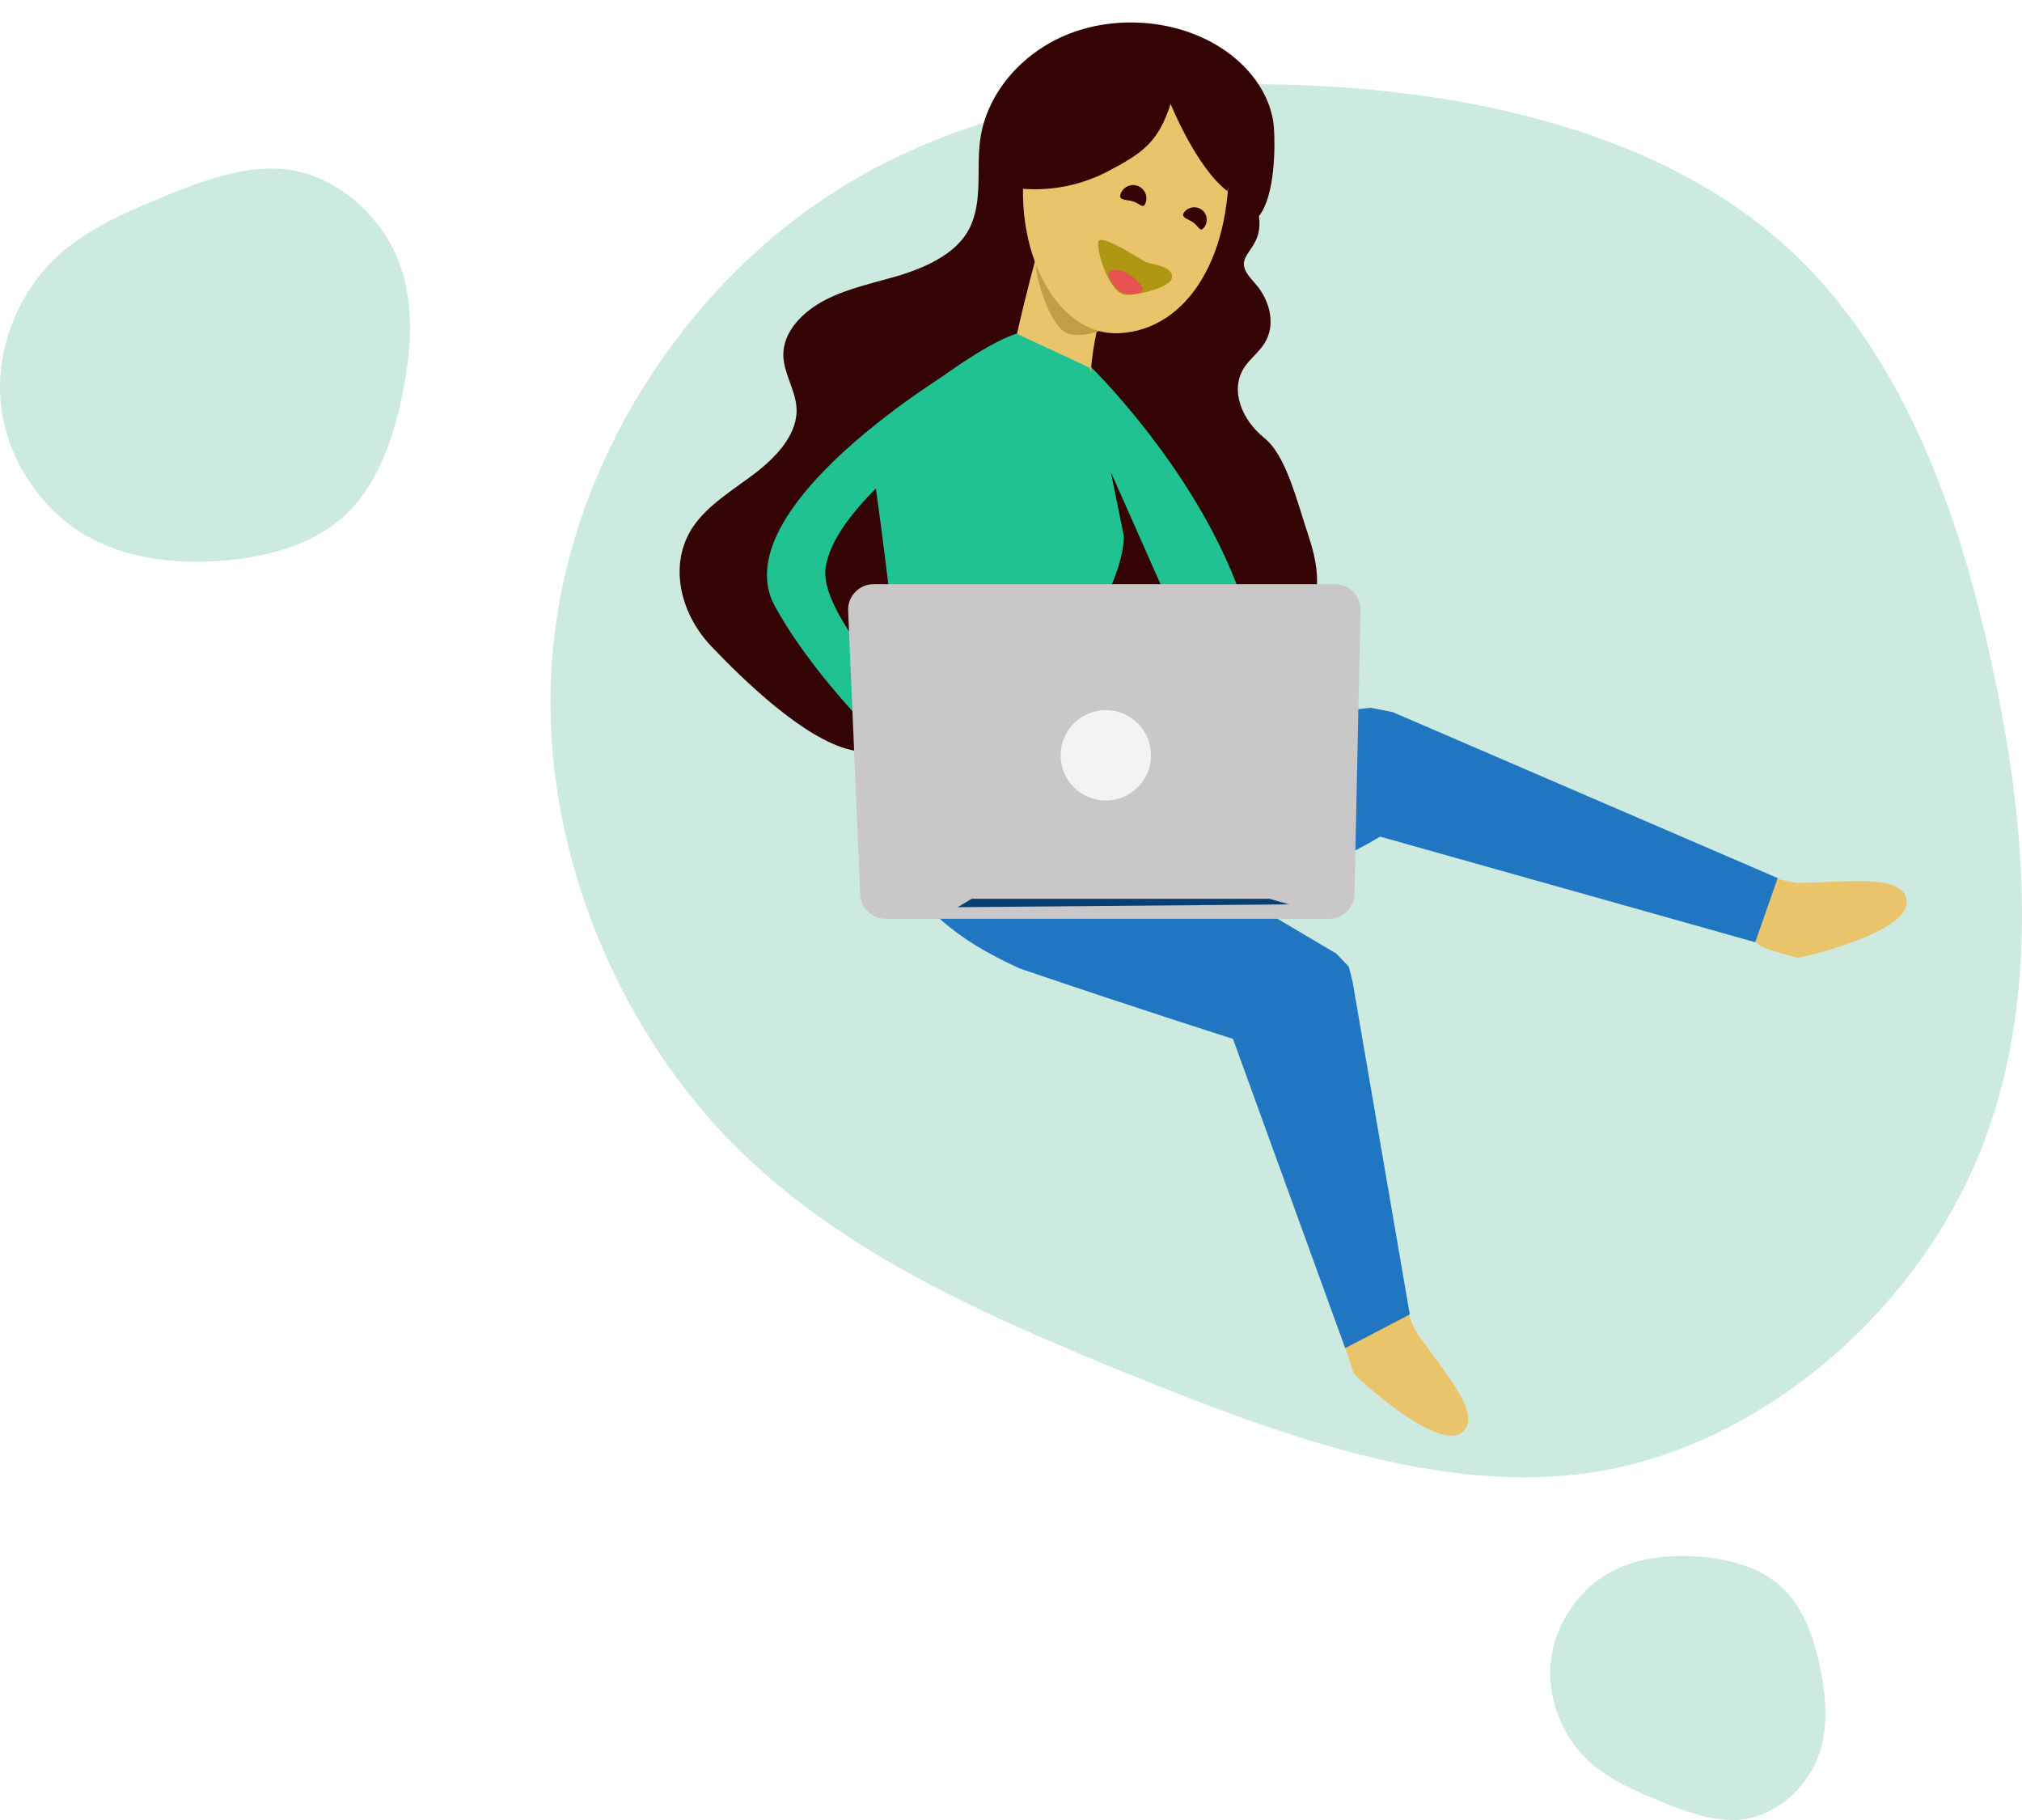 <svg width="360" height="324" viewBox="0 0 360 324" fill="none" xmlns="http://www.w3.org/2000/svg">
<path d="M317.959 43.836C338.155 62.1 348.81 90.21 355.011 120.066C361.372 149.923 363.122 181.368 351.354 207.889C339.586 234.411 314.142 256.168 286.631 261.568C259.12 266.967 229.541 256.168 201.235 244.734C172.769 233.14 145.576 221.071 126.175 198.996C106.774 176.762 95.007 144.682 98.664 113.555C102.163 82.428 121.086 52.412 146.848 35.261C172.769 17.95 205.528 13.503 236.856 15.409C268.025 17.315 297.763 25.573 317.959 43.836Z" fill="#059669" fill-opacity="0.2"/>
<path d="M61.286 91.861C66.913 86.706 69.882 78.772 71.61 70.344C73.382 61.917 73.87 53.041 70.591 45.556C67.312 38.069 60.223 31.928 52.557 30.404C44.892 28.88 36.651 31.928 28.764 35.156C20.833 38.428 13.256 41.835 7.85 48.066C2.445 54.341 -0.834 63.396 0.185 72.182C1.16 80.968 6.433 89.44 13.61 94.281C20.833 99.167 29.96 100.422 38.689 99.885C47.373 99.347 55.659 97.016 61.286 91.861Z" fill="#059669" fill-opacity="0.2"/>
<path d="M317.137 282.465C320.914 285.926 322.907 291.253 324.067 296.912C325.257 302.57 325.584 308.529 323.383 313.556C321.182 318.582 316.424 322.705 311.278 323.729C306.133 324.752 300.601 322.705 295.307 320.538C289.984 318.341 284.898 316.054 281.269 311.87C277.641 307.657 275.44 301.577 276.124 295.678C276.778 289.779 280.318 284.09 285.136 280.84C289.984 277.559 296.11 276.716 301.969 277.078C307.799 277.439 313.36 279.004 317.137 282.465Z" fill="#059669" fill-opacity="0.2"/>
<g filter="url(#filter0_d_0_1)">
<path d="M222.741 45.62C218.89 41.174 225.085 41 224.137 34.5C227.039 30.787 227.039 22.119 226.816 18.748C226.369 12.69 222.071 7.12 216.21 3.798C208.508 -0.599 198.237 -1.234 189.92 2.186C181.603 5.606 175.575 12.934 174.515 20.898C173.733 26.614 175.24 32.868 171.891 37.851C169.435 41.418 164.914 43.519 160.448 44.936C155.927 46.304 151.183 47.232 147.052 49.333C142.922 51.434 139.405 55.049 139.461 59.251C139.517 62.426 141.582 65.358 141.805 68.485C142.14 73.077 138.456 77.132 134.549 80.162C130.586 83.191 126.065 85.829 123.385 89.786C118.976 96.333 121.041 105.176 126.623 111.039C132.205 116.902 143.127 127.595 151.5 129.5C174.385 134.777 189.389 133.342 213 133C220.312 132.902 225.911 128.612 233 127C240.089 125.388 226.542 127.944 229.5 122.081C232.514 116.218 237 138.5 237 109.5C231 103 237 103.5 233 91.5C230.833 85 228.993 77.084 225.085 73.957C221.178 70.83 218.89 65.504 221.513 61.449C222.518 59.886 224.192 58.664 225.141 57.101C227.039 54.072 226.258 50.212 224.137 47.281C223.746 46.792 223.299 46.255 222.741 45.62Z" fill="#340404"/>
</g>
<g filter="url(#filter1_d_0_1)">
<path d="M339.478 156.69C339.478 162.073 321 166.5 320 166.5C312.5 164.5 312.5 164.5 311 160.5C316.138 149.5 312.479 152.194 319.982 153.169C328.267 153.169 339.478 151.307 339.478 156.69Z" fill="#E9C46A"/>
</g>
<g filter="url(#filter2_d_0_1)">
<path d="M260.079 251.129C255.62 254.145 241.602 241.318 241.042 240.489C238.497 233.156 238.497 233.156 240.97 229.673C252.961 227.767 248.679 226.245 252.075 233.007C256.715 239.87 264.538 248.114 260.079 251.129Z" fill="#E9C46A"/>
</g>
<g filter="url(#filter3_d_0_1)">
<path d="M201.595 126.49L244 122L247.952 122.765L316.5 152.316L312.5 163.737L245.711 144.934C245.711 144.934 233.432 152.625 225.125 152.316C216.819 152.006 174.614 156.324 174.614 156.324L201.595 126.49Z" fill="#2176C2"/>
</g>
<g filter="url(#filter4_d_0_1)">
<path d="M162.84 123.388C154.808 144.511 158.507 158.053 181.618 168.433C204.246 176.128 219.515 180.934 219.515 180.934L239.5 236L251 230L240.804 170.696L240.143 168.086L237.93 165.772L190.998 137.96L162.84 123.388Z" fill="#2176C2"/>
</g>
<path d="M193.916 65C200.442 71.479 216.104 89.422 221.978 109.358C227.851 129.294 240 150 240 150H230.417H223.333L209 109.358L190 66.495L193.916 65Z" fill="#21C292"/>
<path d="M195.719 57.023C193.194 66.805 193.983 77.061 193.983 78.639C191.617 81.794 180.572 81.005 178.994 69.961C181.361 55.761 186.094 39.983 186.094 39.983L190.039 48.661L195.719 57.023Z" fill="#E9C46A"/>
<path d="M198.557 56.467C198.223 58.422 193.94 60.089 190.5 59.5C187.06 58.911 184.166 48.955 184.5 47C184.834 45.045 186.421 50.02 192.934 51.862C196.374 52.45 198.892 54.512 198.557 56.467Z" fill="#C29D44"/>
<path d="M218.676 26.099C219.859 45.427 211.418 58.68 199.348 59.311C187.278 59.942 179.389 42.429 183.018 26.099C191.459 11.583 202.977 10.4 202.977 10.4H210.234L218.676 26.099Z" fill="#E9C46A"/>
<path d="M208.42 18.5C206.211 25.284 203.529 27.203 197.218 30.517C190.907 33.83 183.333 34.619 176.47 32.568L193.668 8.033H208.42L222.541 19.236L218.5 34C212.978 29.819 208.42 18.5 208.42 18.5Z" fill="#340404"/>
<path d="M199.39 94.216L208.451 108.725L203.386 108.725L199.39 94.216Z" fill="#340404"/>
<path d="M181 59.391C172.798 62.023 155.812 75.932 154.5 78.5C156.468 85.562 163.767 152.891 163.767 152.891H178.767H190.325H195.325H197.576C197.576 152.891 191.719 112.852 195 109C198.281 105.148 200.5 97.5 200 95C199.7 93.5 194.021 65.472 194.021 65.472L181 59.391Z" fill="#21C292"/>
<path d="M175.5 62.5C167.729 66.379 128.589 91 138 108C148.308 126.621 170.906 145 170.906 145V134.759C170.906 134.759 145.414 111.345 147 101C148.586 90.655 165.752 78.69 165.752 78.69L175.5 62.5Z" fill="#21C292"/>
<g filter="url(#filter5_d_0_1)">
<path d="M236.647 159.567H157.654C155.186 159.567 153.147 157.527 153.147 155.059L151 104.508C151 102.039 153.039 100 155.508 100H237.72C240.189 100 242.228 102.039 242.228 104.508L241.155 155.059C241.155 157.527 239.116 159.567 236.647 159.567Z" fill="#C9C7C7"/>
<path d="M196.882 138.513C201.328 138.513 204.932 134.909 204.932 130.464C204.932 126.018 201.328 122.414 196.882 122.414C192.437 122.414 188.833 126.018 188.833 130.464C188.833 134.909 192.437 138.513 196.882 138.513Z" fill="#F3F3F3"/>
</g>
<path d="M200.5 52.5C197.5 52.306 195.375 45.089 195.5 43.16C195.625 41.231 203 46.16 204 46.66C205.5 47.16 208.794 47.424 208.67 49.353C208.545 51.282 202.153 52.607 200.5 52.5Z" fill="#AE9712"/>
<path d="M203.5 51.5C203 52.5 200.913 52.559 199.5 52C198.731 51.221 197.79 50.5 197.252 48.688C197.727 47.864 199.374 47.885 200.766 48.688C202.158 49.492 203.551 51.073 203.5 51.5Z" fill="#E75151"/>
<path d="M201.828 35.883C203.063 36.306 203.552 37.308 203.975 36.073C204.398 34.839 203.739 33.495 202.505 33.073C201.27 32.65 199.927 33.309 199.504 34.543C199.082 35.778 200.594 35.461 201.828 35.883Z" fill="#340404"/>
<path d="M212.534 39.664C213.518 40.404 213.664 41.447 214.404 40.463C215.145 39.479 214.947 38.081 213.964 37.341C212.98 36.6 211.582 36.798 210.841 37.781C210.101 38.765 211.55 38.923 212.534 39.664Z" fill="#340404"/>
<path d="M173 160H226L229.5 161L170.5 161.5L173 160Z" fill="#084073"/>
<defs>
<filter id="filter0_d_0_1" x="117" y="0" width="124" height="141.436" filterUnits="userSpaceOnUse" color-interpolation-filters="sRGB">
<feFlood flood-opacity="0" result="BackgroundImageFix"/>
<feColorMatrix in="SourceAlpha" type="matrix" values="0 0 0 0 0 0 0 0 0 0 0 0 0 0 0 0 0 0 127 0" result="hardAlpha"/>
<feOffset dy="4"/>
<feGaussianBlur stdDeviation="2"/>
<feComposite in2="hardAlpha" operator="out"/>
<feColorMatrix type="matrix" values="0 0 0 0 0 0 0 0 0 0 0 0 0 0 0 0 0 0 0.25 0"/>
<feBlend mode="normal" in2="BackgroundImageFix" result="effect1_dropShadow_0_1"/>
<feBlend mode="normal" in="SourceGraphic" in2="effect1_dropShadow_0_1" result="shape"/>
</filter>
<filter id="filter1_d_0_1" x="307" y="152.158" width="36.478" height="22.342" filterUnits="userSpaceOnUse" color-interpolation-filters="sRGB">
<feFlood flood-opacity="0" result="BackgroundImageFix"/>
<feColorMatrix in="SourceAlpha" type="matrix" values="0 0 0 0 0 0 0 0 0 0 0 0 0 0 0 0 0 0 127 0" result="hardAlpha"/>
<feOffset dy="4"/>
<feGaussianBlur stdDeviation="2"/>
<feComposite in2="hardAlpha" operator="out"/>
<feColorMatrix type="matrix" values="0 0 0 0 0 0 0 0 0 0 0 0 0 0 0 0 0 0 0.25 0"/>
<feBlend mode="normal" in2="BackgroundImageFix" result="effect1_dropShadow_0_1"/>
<feBlend mode="normal" in="SourceGraphic" in2="effect1_dropShadow_0_1" result="shape"/>
</filter>
<filter id="filter2_d_0_1" x="235.124" y="228.053" width="30.282" height="31.534" filterUnits="userSpaceOnUse" color-interpolation-filters="sRGB">
<feFlood flood-opacity="0" result="BackgroundImageFix"/>
<feColorMatrix in="SourceAlpha" type="matrix" values="0 0 0 0 0 0 0 0 0 0 0 0 0 0 0 0 0 0 127 0" result="hardAlpha"/>
<feOffset dy="4"/>
<feGaussianBlur stdDeviation="2"/>
<feComposite in2="hardAlpha" operator="out"/>
<feColorMatrix type="matrix" values="0 0 0 0 0 0 0 0 0 0 0 0 0 0 0 0 0 0 0.25 0"/>
<feBlend mode="normal" in2="BackgroundImageFix" result="effect1_dropShadow_0_1"/>
<feBlend mode="normal" in="SourceGraphic" in2="effect1_dropShadow_0_1" result="shape"/>
</filter>
<filter id="filter3_d_0_1" x="170.614" y="122" width="149.886" height="49.737" filterUnits="userSpaceOnUse" color-interpolation-filters="sRGB">
<feFlood flood-opacity="0" result="BackgroundImageFix"/>
<feColorMatrix in="SourceAlpha" type="matrix" values="0 0 0 0 0 0 0 0 0 0 0 0 0 0 0 0 0 0 127 0" result="hardAlpha"/>
<feOffset dy="4"/>
<feGaussianBlur stdDeviation="2"/>
<feComposite in2="hardAlpha" operator="out"/>
<feColorMatrix type="matrix" values="0 0 0 0 0 0 0 0 0 0 0 0 0 0 0 0 0 0 0.25 0"/>
<feBlend mode="normal" in2="BackgroundImageFix" result="effect1_dropShadow_0_1"/>
<feBlend mode="normal" in="SourceGraphic" in2="effect1_dropShadow_0_1" result="shape"/>
</filter>
<filter id="filter4_d_0_1" x="154.981" y="123.388" width="100.019" height="120.612" filterUnits="userSpaceOnUse" color-interpolation-filters="sRGB">
<feFlood flood-opacity="0" result="BackgroundImageFix"/>
<feColorMatrix in="SourceAlpha" type="matrix" values="0 0 0 0 0 0 0 0 0 0 0 0 0 0 0 0 0 0 127 0" result="hardAlpha"/>
<feOffset dy="4"/>
<feGaussianBlur stdDeviation="2"/>
<feComposite in2="hardAlpha" operator="out"/>
<feColorMatrix type="matrix" values="0 0 0 0 0 0 0 0 0 0 0 0 0 0 0 0 0 0 0.25 0"/>
<feBlend mode="normal" in2="BackgroundImageFix" result="effect1_dropShadow_0_1"/>
<feBlend mode="normal" in="SourceGraphic" in2="effect1_dropShadow_0_1" result="shape"/>
</filter>
<filter id="filter5_d_0_1" x="147" y="100" width="99.228" height="67.567" filterUnits="userSpaceOnUse" color-interpolation-filters="sRGB">
<feFlood flood-opacity="0" result="BackgroundImageFix"/>
<feColorMatrix in="SourceAlpha" type="matrix" values="0 0 0 0 0 0 0 0 0 0 0 0 0 0 0 0 0 0 127 0" result="hardAlpha"/>
<feOffset dy="4"/>
<feGaussianBlur stdDeviation="2"/>
<feComposite in2="hardAlpha" operator="out"/>
<feColorMatrix type="matrix" values="0 0 0 0 0 0 0 0 0 0 0 0 0 0 0 0 0 0 0.25 0"/>
<feBlend mode="normal" in2="BackgroundImageFix" result="effect1_dropShadow_0_1"/>
<feBlend mode="normal" in="SourceGraphic" in2="effect1_dropShadow_0_1" result="shape"/>
</filter>
</defs>
</svg>
